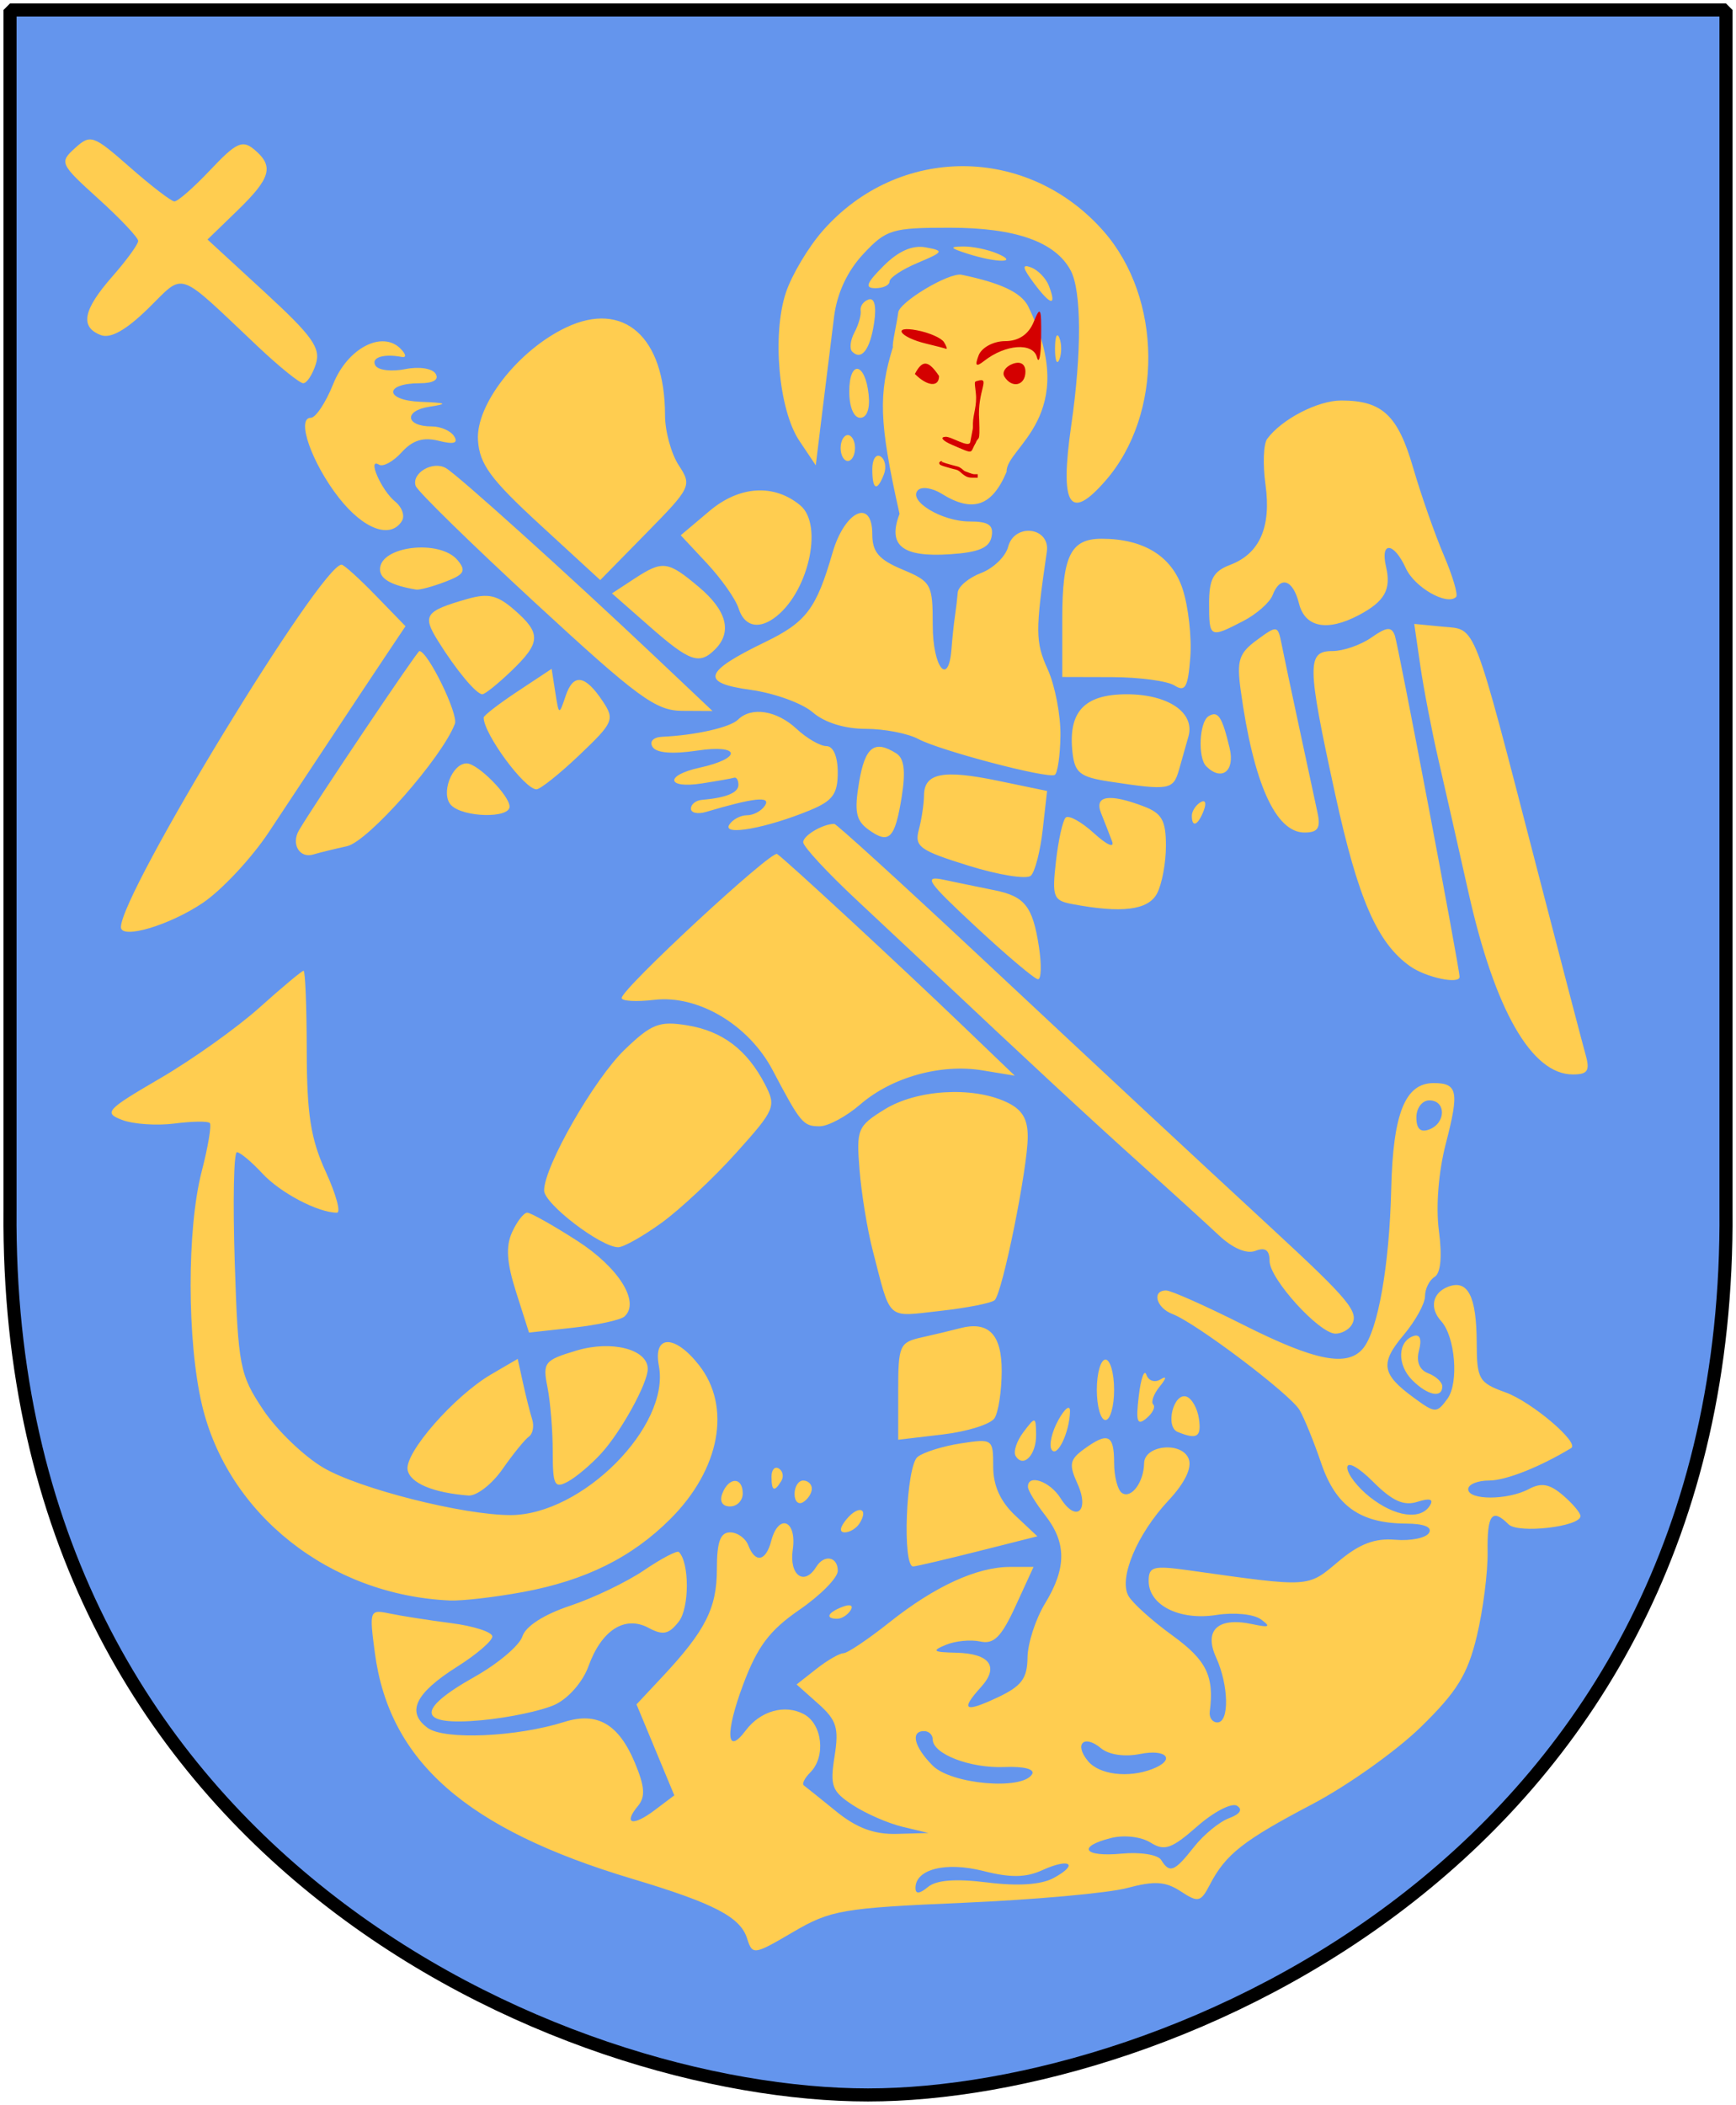 <?xml version="1.0" encoding="UTF-8" standalone="no"?>
<!-- Created with Inkscape (http://www.inkscape.org/) -->

<svg
   xmlns:svg="http://www.w3.org/2000/svg"
   xmlns="http://www.w3.org/2000/svg"
   version="1.0"
   width="251"
   height="304.2"
   id="svg4166">
  <defs
     id="defs4168" />
  <path
     d="m 249.551,1.44 -248.101,0 0,173.497 c -0.767,93.721 80.289,127.82 124.051,127.82 42.994,0 124.818,-34.099 124.051,-127.82 l 0,-173.497 z"
     id="use2844"
     style="fill:cornflowerblue" />
  <path
     d="m 139.23,274.991 c 10.302,-0.442 20.979,-1.403 23.726,-2.135 3.969,-1.058 5.563,-0.959 7.76,0.481 2.533,1.66 2.889,1.576 4.228,-0.998 2.269,-4.361 4.82,-6.362 14.794,-11.602 5.088,-2.673 12.153,-7.694 15.7,-11.157 5.223,-5.099 6.761,-7.595 8.088,-13.127 0.901,-3.757 1.602,-9.23 1.558,-12.162 -0.082,-5.428 0.641,-6.382 3.027,-3.996 1.383,1.383 10.402,0.345 10.402,-1.197 0,-0.458 -1.142,-1.81 -2.538,-3.005 -1.919,-1.643 -3.117,-1.863 -4.913,-0.902 -3.05,1.632 -8.783,1.647 -8.783,0.022 0,-0.687 1.359,-1.249 3.021,-1.249 2.415,0 7.292,-1.927 11.865,-4.687 1.266,-0.764 -5.706,-6.682 -9.481,-8.047 -3.874,-1.401 -4.157,-1.887 -4.175,-7.183 -0.023,-6.725 -1.281,-9.183 -4.139,-8.086 -2.269,0.871 -2.717,3.089 -1.002,4.966 2.036,2.229 2.582,8.936 0.912,11.219 -1.555,2.126 -1.77,2.119 -4.88,-0.158 -4.654,-3.408 -4.9,-4.966 -1.434,-9.085 1.688,-2.006 3.07,-4.517 3.07,-5.579 0,-1.062 0.625,-2.317 1.388,-2.789 0.885,-0.547 1.11,-2.956 0.62,-6.652 -0.463,-3.487 -0.064,-8.51 1.002,-12.619 1.953,-7.53 1.709,-8.738 -1.764,-8.738 -4.121,0 -5.874,4.381 -6.134,15.324 -0.262,11.057 -1.919,20.431 -4.069,23.021 -2.266,2.731 -6.919,1.819 -17.265,-3.383 -5.464,-2.747 -10.508,-4.995 -11.211,-4.995 -2.109,0 -1.438,2.514 0.909,3.405 3.408,1.294 17.03,11.578 18.387,13.882 0.67,1.137 2.074,4.587 3.122,7.666 2.11,6.203 5.635,8.713 12.28,8.742 2.608,0.012 3.828,0.51 3.308,1.352 -0.453,0.733 -2.652,1.176 -4.885,0.984 -2.966,-0.256 -5.189,0.599 -8.246,3.171 -4.464,3.756 -3.969,3.727 -21.468,1.265 -5.278,-0.743 -5.931,-0.575 -5.931,1.525 0,3.509 4.487,5.755 9.802,4.908 2.536,-0.404 5.389,-0.122 6.431,0.637 1.487,1.082 1.228,1.224 -1.259,0.69 -4.946,-1.063 -7.029,0.854 -5.226,4.811 1.837,4.033 1.944,9.396 0.186,9.396 -0.717,0 -1.212,-0.702 -1.101,-1.561 0.666,-5.126 -0.467,-7.435 -5.4,-11.008 -2.919,-2.114 -5.779,-4.687 -6.357,-5.719 -1.433,-2.56 1.232,-8.912 5.782,-13.783 2.368,-2.534 3.43,-4.717 2.931,-6.019 -0.978,-2.547 -6.401,-2.018 -6.447,0.63 -0.048,2.727 -1.829,5.149 -3.175,4.317 -0.639,-0.395 -1.162,-2.371 -1.162,-4.391 0,-4.092 -0.902,-4.49 -4.395,-1.936 -2.027,1.482 -2.16,2.206 -0.91,4.95 1.809,3.97 -0.202,5.698 -2.447,2.103 -1.526,-2.444 -4.765,-3.551 -4.707,-1.609 0.015,0.515 1.127,2.341 2.47,4.058 3.126,3.996 3.127,7.647 0.005,12.769 -1.371,2.249 -2.513,5.774 -2.538,7.834 -0.037,3.032 -0.87,4.132 -4.375,5.773 -4.755,2.226 -5.373,1.819 -2.334,-1.538 2.653,-2.932 1.253,-4.84 -3.63,-4.947 -3.327,-0.073 -3.573,-0.26 -1.487,-1.13 1.374,-0.573 3.621,-0.794 4.995,-0.49 1.968,0.435 3.049,-0.649 5.1,-5.113 l 2.603,-5.666 -3.387,0 c -4.792,0 -10.901,2.802 -17.427,7.993 -3.091,2.458 -6.092,4.475 -6.671,4.482 -0.578,0.007 -2.339,1.025 -3.912,2.262 l -2.86,2.25 3.128,2.786 c 2.664,2.373 3.014,3.501 2.359,7.601 -0.684,4.275 -0.389,5.063 2.631,7.042 1.87,1.225 5.098,2.635 7.173,3.133 l 3.772,0.905 -4.587,0.128 c -3.255,0.091 -5.793,-0.851 -8.741,-3.243 -2.285,-1.854 -4.398,-3.549 -4.695,-3.767 -0.298,-0.218 0.124,-1.061 0.937,-1.873 2.273,-2.273 1.753,-6.986 -0.929,-8.422 -2.75,-1.472 -6.286,-0.476 -8.417,2.37 -2.794,3.732 -2.982,0.36 -0.368,-6.626 2.068,-5.527 3.817,-7.849 8.16,-10.838 3.041,-2.092 5.529,-4.619 5.529,-5.617 0,-2.072 -1.97,-2.428 -3.122,-0.564 -1.738,2.811 -3.93,1.195 -3.388,-2.497 0.625,-4.258 -2.051,-5.329 -3.118,-1.249 -0.773,2.957 -2.305,3.245 -3.311,0.624 -0.395,-1.03 -1.579,-1.873 -2.631,-1.873 -1.419,0 -1.912,1.377 -1.912,5.341 0,5.604 -1.669,8.895 -7.871,15.517 l -3.747,4.001 2.732,6.573 2.732,6.573 -2.835,2.139 c -3.178,2.397 -4.612,2.036 -2.417,-0.608 1.093,-1.317 0.987,-2.804 -0.444,-6.228 -2.343,-5.608 -5.453,-7.415 -10.189,-5.919 -6.914,2.183 -17.351,2.643 -19.775,0.871 -3.128,-2.287 -1.805,-5.018 4.295,-8.869 2.78,-1.755 5.054,-3.711 5.054,-4.347 0,-0.636 -2.669,-1.503 -5.931,-1.925 -3.262,-0.423 -7.272,-1.049 -8.911,-1.392 -2.91,-0.608 -2.96,-0.476 -2.142,5.689 2.08,15.678 13.232,25.472 37.159,32.634 11.845,3.545 15.676,5.529 16.658,8.625 0.776,2.445 0.959,2.419 6.643,-0.912 5.437,-3.186 7.155,-3.482 24.577,-4.229 l -3.3e-4,3e-5 z m -6.867,-2.143 c 0,-2.73 4.406,-3.827 9.834,-2.449 3.902,0.99 6.13,0.958 8.502,-0.123 4.007,-1.826 5.352,-0.858 1.599,1.15 -1.784,0.955 -5.147,1.176 -9.538,0.627 -4.585,-0.573 -7.368,-0.361 -8.589,0.652 -1.214,1.008 -1.807,1.054 -1.807,0.142 z m 35.515,-4.06 c -0.465,-0.752 -3.024,-1.158 -5.693,-0.903 -5.503,0.525 -6.543,-1.004 -1.538,-2.26 1.882,-0.472 4.341,-0.187 5.698,0.66 2.03,1.268 3.043,0.916 6.754,-2.342 2.401,-2.108 4.99,-3.448 5.754,-2.976 0.872,0.539 0.444,1.207 -1.151,1.796 -1.396,0.516 -3.68,2.391 -5.076,4.165 -2.819,3.583 -3.514,3.856 -4.748,1.86 z m -33.018,-13.618 c -2.688,-2.688 -3.265,-4.995 -1.249,-4.995 0.687,0 1.249,0.542 1.249,1.205 0,2.105 5.387,4.184 10.339,3.99 2.897,-0.114 4.482,0.303 4.017,1.055 -1.44,2.331 -11.664,1.437 -14.356,-1.255 z m 22.451,-0.654 c -2.052,-2.473 -0.603,-3.918 1.871,-1.865 1.142,0.948 3.407,1.282 5.649,0.833 3.894,-0.779 5.219,0.853 1.768,2.177 -3.472,1.332 -7.661,0.816 -9.288,-1.145 z m 40.776,-38.144 c -1.81,-1.423 -3.29,-3.347 -3.29,-4.274 0,-0.959 1.611,-0.075 3.737,2.051 2.778,2.778 4.421,3.52 6.4,2.892 1.793,-0.569 2.384,-0.394 1.808,0.537 -1.33,2.152 -5.044,1.635 -8.655,-1.206 z m 6.699,-54.889 c 0,-1.353 0.842,-2.458 1.873,-2.458 2.432,0 2.432,3.264 0,4.198 -1.274,0.489 -1.873,-0.067 -1.873,-1.739 z M 80.22,246.366 c 1.953,-0.9 4.044,-3.291 4.866,-5.566 1.893,-5.235 5.26,-7.379 8.698,-5.539 2.075,1.111 2.915,0.935 4.357,-0.908 1.547,-1.978 1.557,-8.518 0.016,-10.059 -0.256,-0.256 -2.521,0.93 -5.033,2.635 -2.513,1.705 -7.329,4.017 -10.702,5.137 -3.766,1.251 -6.426,2.958 -6.891,4.423 -0.417,1.312 -3.533,3.945 -6.925,5.85 -8.608,4.835 -8.239,7.124 1.01,6.267 3.949,-0.366 8.721,-1.375 10.604,-2.242 z m 42.769,-13.658 c 0.437,-0.708 -0.064,-0.917 -1.175,-0.491 -2.163,0.83 -2.559,1.725 -0.763,1.725 0.646,0 1.518,-0.555 1.938,-1.234 z m -47.398,-2.625 c 9.064,-1.676 15.763,-4.995 21.346,-10.578 7.184,-7.184 8.856,-16.207 4.119,-22.23 -3.517,-4.472 -6.657,-4.406 -5.792,0.121 1.667,8.72 -11.113,21.562 -21.457,21.562 -6.839,0 -21.846,-3.794 -27.034,-6.834 -2.824,-1.655 -6.751,-5.43 -8.725,-8.389 -3.391,-5.081 -3.619,-6.265 -4.108,-21.3 -0.284,-8.756 -0.143,-15.92 0.314,-15.92 0.457,0 2.112,1.382 3.677,3.07 2.595,2.8 8.053,5.67 10.782,5.67 0.603,0 -0.127,-2.669 -1.624,-5.931 -2.165,-4.72 -2.725,-8.289 -2.739,-17.48 -0.01,-6.352 -0.217,-11.549 -0.459,-11.55 -0.242,-8.3e-4 -3.104,2.387 -6.358,5.305 -3.254,2.919 -9.715,7.521 -14.357,10.227 -7.85,4.577 -8.235,4.998 -5.504,6.031 1.614,0.611 5.007,0.843 7.539,0.516 2.532,-0.327 4.836,-0.363 5.119,-0.08 0.283,0.283 -0.243,3.438 -1.17,7.01 -2.149,8.285 -2.131,24.491 0.037,33.704 3.734,15.868 18.482,27.516 35.822,28.293 1.763,0.079 6.521,-0.469 10.574,-1.219 z m 65.897,-5.913 8.5,-2.144 -3.193,-3 c -2.16,-2.029 -3.193,-4.318 -3.193,-7.074 0,-4.003 -0.081,-4.062 -4.683,-3.355 -2.575,0.396 -5.385,1.272 -6.243,1.947 -1.675,1.318 -2.252,15.957 -0.624,15.838 0.515,-0.037 4.762,-1.033 9.437,-2.212 z m -17.19,-4.046 c 1.344,-2.174 -0.187,-2.635 -1.899,-0.571 -0.985,1.187 -1.08,1.903 -0.252,1.903 0.73,0 1.698,-0.599 2.151,-1.332 z m -16.909,-4.287 c 0,-2.424 -2.019,-2.424 -2.949,0 -0.438,1.141 -0.002,1.873 1.115,1.873 1.009,0 1.834,-0.843 1.834,-1.873 z m 9.99,-0.698 c 0,-0.646 -0.562,-1.175 -1.249,-1.175 -0.687,0 -1.249,0.876 -1.249,1.947 0,1.071 0.562,1.599 1.249,1.175 0.687,-0.424 1.249,-1.3 1.249,-1.947 z m -44.729,-2.816 c 1.528,-2.188 3.245,-4.304 3.817,-4.703 0.571,-0.398 0.786,-1.522 0.477,-2.497 -0.309,-0.975 -0.907,-3.341 -1.327,-5.256 l -0.765,-3.483 -3.826,2.234 c -5.348,3.123 -12.562,11.367 -12.091,13.816 0.367,1.904 3.677,3.298 8.781,3.698 1.186,0.093 3.407,-1.621 4.935,-3.809 z m 14.302,-2.303 c 2.867,-3.147 6.702,-10.119 6.702,-12.183 0,-2.843 -5.207,-4.184 -10.312,-2.654 -4.644,1.391 -4.902,1.717 -4.186,5.293 0.419,2.096 0.762,6.289 0.762,9.317 0,4.861 0.256,5.369 2.185,4.329 1.202,-0.648 3.384,-2.494 4.849,-4.102 z m 26.003,4.03 c 0.395,-0.639 0.241,-1.457 -0.343,-1.818 -0.584,-0.361 -1.061,0.162 -1.061,1.162 0,2.105 0.394,2.289 1.403,0.656 z m 36.85,-6.715 c -0.038,-2.646 -0.099,-2.658 -1.833,-0.367 -0.986,1.303 -1.492,2.857 -1.123,3.454 1.113,1.801 2.998,-0.167 2.956,-3.087 z m 4.902,-3.36 c 0.024,-1.03 -0.73,-0.475 -1.676,1.233 -0.946,1.708 -1.391,3.638 -0.989,4.287 0.788,1.276 2.594,-2.464 2.665,-5.52 z m -10.907,0.97 c 0.556,-0.877 1.02,-3.922 1.031,-6.767 0.02,-5.365 -1.903,-7.327 -6.088,-6.209 -1.105,0.295 -3.555,0.88 -5.443,1.301 -3.248,0.723 -3.434,1.144 -3.434,7.782 l 0,7.018 6.462,-0.765 c 3.554,-0.421 6.917,-1.482 7.473,-2.359 z m 29.544,0.065 c -0.219,-1.491 -1.03,-2.919 -1.801,-3.173 -1.867,-0.614 -3.107,4.35 -1.275,5.102 2.814,1.154 3.469,0.743 3.076,-1.929 z m -6.601,-2.034 c -0.354,-0.354 0.054,-1.506 0.906,-2.559 1.042,-1.287 1.073,-1.629 0.096,-1.044 -0.8,0.479 -1.698,0.166 -1.995,-0.697 -0.298,-0.863 -0.792,0.511 -1.097,3.053 -0.448,3.719 -0.235,4.355 1.089,3.256 0.905,-0.751 1.356,-1.655 1.002,-2.009 l 1e-5,0 z m -5.66,-2.122 c 0,-2.404 -0.562,-4.37 -1.249,-4.37 -0.687,0 -1.249,1.967 -1.249,4.37 0,2.404 0.562,4.37 1.249,4.37 0.687,0 1.249,-1.967 1.249,-4.37 z m 47.45,-0.491 c 0,-0.613 -0.907,-1.463 -2.015,-1.888 -1.302,-0.499 -1.778,-1.677 -1.347,-3.327 0.424,-1.621 0.134,-2.376 -0.795,-2.067 -2.306,0.768 -2.405,4.154 -0.187,6.372 2.217,2.217 4.344,2.662 4.344,0.909 z M 90.289,190.259 c 2.303,-2.078 -0.822,-7.077 -6.841,-10.945 -3.473,-2.232 -6.722,-4.058 -7.219,-4.058 -0.497,0 -1.482,1.268 -2.188,2.819 -0.938,2.059 -0.781,4.394 0.581,8.663 l 1.865,5.845 6.398,-0.708 c 3.519,-0.389 6.851,-1.116 7.404,-1.615 z m 105.127,1.239 c 1.138,-1.842 -0.27,-3.558 -11.232,-13.693 -14.425,-13.336 -21.354,-19.787 -43.368,-40.371 -10.804,-10.102 -19.889,-18.367 -20.189,-18.367 -1.656,0 -4.496,1.673 -4.496,2.649 0,0.623 3.451,4.356 7.67,8.295 4.218,3.939 9.159,8.567 10.98,10.284 12.999,12.26 23.1,21.625 30.063,27.874 4.457,3.999 9.568,8.648 11.358,10.331 2.017,1.896 4.036,2.76 5.307,2.272 1.437,-0.552 2.052,-0.111 2.052,1.472 0,2.58 7.192,10.494 9.536,10.494 0.855,0 1.899,-0.557 2.32,-1.239 z m -51.6,-3.603 c 1.126,-1.043 4.78,-19.1 4.78,-23.624 0,-2.644 -0.843,-3.982 -3.18,-5.047 -4.936,-2.249 -12.899,-1.748 -17.511,1.102 -3.921,2.423 -4.103,2.863 -3.628,8.744 0.275,3.406 1.117,8.579 1.87,11.496 2.708,10.48 1.914,9.755 9.735,8.891 3.903,-0.432 7.473,-1.134 7.935,-1.562 z M 95.652,176.722 c 2.679,-1.94 7.529,-6.484 10.777,-10.098 5.64,-6.272 5.829,-6.72 4.186,-9.898 -2.593,-5.013 -6.155,-7.717 -11.259,-8.546 -4.028,-0.654 -5.144,-0.222 -9.009,3.487 -4.43,4.251 -11.677,16.903 -11.677,20.385 0,1.913 8.215,8.197 10.716,8.197 0.768,0 3.588,-1.588 6.266,-3.528 z m 28.713,-17.095 c 4.565,-3.953 11.655,-5.931 17.694,-4.936 l 4.664,0.769 -7.579,-7.271 c -9.288,-8.911 -25.736,-24.119 -26.791,-24.771 -0.86,-0.532 -22.502,19.518 -22.468,20.815 0.012,0.45 2.129,0.568 4.704,0.264 6.332,-0.749 13.66,3.598 17.12,10.156 4.06,7.694 4.413,8.116 6.797,8.116 1.226,0 3.862,-1.414 5.858,-3.142 z m 104.899,-7.159 c -0.434,-1.545 -3.557,-13.485 -6.939,-26.534 -9.51,-36.686 -8.817,-34.895 -13.681,-35.365 l -4.166,-0.403 0.874,6.022 c 0.481,3.312 1.651,9.393 2.6,13.514 0.949,4.121 2.914,12.791 4.366,19.269 3.818,17.033 9.139,26.307 15.092,26.307 2.142,0 2.494,-0.532 1.854,-2.809 z M 150.218,136.859 c -0.906,-5.897 -2.035,-7.325 -6.498,-8.218 -1.965,-0.393 -5.183,-1.058 -7.152,-1.477 -3.153,-0.672 -2.613,0.137 4.537,6.787 4.464,4.152 8.503,7.559 8.975,7.57 0.472,0.011 0.534,-2.087 0.139,-4.662 z m 60.813,4.31 c 0,-1.268 -8.87,-48.007 -9.364,-49.339 -0.484,-1.305 -1.173,-1.242 -3.392,0.312 -1.532,1.073 -4.064,1.95 -5.629,1.95 -3.718,0 -3.68,1.976 0.404,20.697 3.307,15.161 6.09,21.533 10.868,24.88 2.295,1.607 7.112,2.623 7.112,1.5 z M 29.346,130.467 c 2.747,-1.862 7.031,-6.454 9.52,-10.203 2.489,-3.749 6.703,-10.113 9.365,-14.141 2.662,-4.028 6.091,-9.191 7.62,-11.474 l 2.779,-4.15 -4.318,-4.447 C 51.937,83.607 49.72,81.606 49.387,81.606 c -2.981,0 -31.903,47.486 -31.903,52.38 0,1.83 7.063,-0.266 11.863,-3.519 z m 137.937,-1.33 c 0.711,-1.328 1.293,-4.433 1.293,-6.898 0,-3.664 -0.586,-4.706 -3.203,-5.701 -5.01,-1.905 -7.192,-1.563 -6.176,0.967 0.483,1.202 1.195,3.028 1.582,4.058 0.399,1.061 -0.734,0.562 -2.612,-1.15 -1.824,-1.662 -3.666,-2.673 -4.092,-2.247 -0.427,0.427 -1.058,3.284 -1.404,6.35 -0.575,5.101 -0.377,5.622 2.332,6.135 7.182,1.361 10.994,0.891 12.281,-1.514 z m -16.523,-9.219 0.632,-5.608 -7.093,-1.472 c -7.978,-1.656 -10.679,-1.118 -10.704,2.131 -0.009,1.223 -0.346,3.451 -0.748,4.951 -0.653,2.434 0.118,2.99 7.197,5.19 4.361,1.355 8.413,2.003 9.006,1.441 0.593,-0.563 1.362,-3.547 1.71,-6.631 z m -100.586,2.372 c 3.047,-0.665 13.7,-12.745 15.596,-17.684 0.535,-1.395 -3.918,-10.513 -5.135,-10.513 -0.32,0 -15.292,22.278 -17.413,25.91 -1.161,1.988 0.098,4.092 2.085,3.484 0.836,-0.256 3.027,-0.794 4.867,-1.196 z m 80.201,-7.151 c 0.588,-3.675 0.358,-5.535 -0.772,-6.252 -3.177,-2.015 -4.525,-0.976 -5.392,4.157 -0.712,4.215 -0.458,5.525 1.323,6.828 3.012,2.202 3.867,1.366 4.842,-4.733 z m -13.308,1.975 c 3.328,-1.367 4.058,-2.353 4.058,-5.477 0,-2.311 -0.644,-3.81 -1.638,-3.81 -0.901,0 -2.844,-1.124 -4.318,-2.497 -2.862,-2.667 -6.528,-3.241 -8.467,-1.326 -1.136,1.122 -6.145,2.254 -10.937,2.472 -1.305,0.059 -1.902,0.68 -1.413,1.471 0.541,0.876 2.863,1.066 6.45,0.528 6.294,-0.944 6.566,1.107 0.329,2.477 -5.049,1.109 -4.768,3.062 0.327,2.271 2.232,-0.346 4.339,-0.719 4.683,-0.828 0.343,-0.109 0.624,0.352 0.624,1.024 0,1.152 -1.758,1.875 -5.307,2.182 -0.858,0.074 -1.561,0.641 -1.561,1.26 0,0.619 0.983,0.833 2.185,0.476 6.871,-2.041 9.389,-2.321 8.541,-0.95 -0.486,0.787 -1.661,1.431 -2.61,1.431 -0.949,0 -2.11,0.622 -2.58,1.382 -1.013,1.64 5.336,0.501 11.633,-2.085 z m 73.436,0.391 c -0.328,-1.545 -1.505,-7.024 -2.615,-12.174 -1.11,-5.151 -2.271,-10.644 -2.581,-12.208 -0.55,-2.779 -0.631,-2.793 -3.586,-0.624 -2.585,1.897 -2.925,2.944 -2.34,7.214 1.84,13.445 5.045,20.603 9.228,20.603 1.929,0 2.357,-0.635 1.895,-2.809 z m -16.456,-0.377 c 0.426,-1.111 0.217,-1.612 -0.491,-1.175 -0.679,0.42 -1.234,1.292 -1.234,1.938 0,1.796 0.895,1.4 1.725,-0.763 z M 73.675,116.569 c 0,-1.597 -4.614,-6.243 -6.2,-6.243 -2.162,0 -3.812,4.473 -2.233,6.052 1.766,1.766 8.433,1.917 8.433,0.191 z m 10.109,-7.462 c 4.912,-4.673 5.111,-5.128 3.38,-7.736 -2.57,-3.871 -4.269,-4.114 -5.389,-0.774 -0.94,2.803 -0.97,2.792 -1.487,-0.538 l -0.528,-3.399 -4.915,3.253 c -2.703,1.789 -4.915,3.496 -4.915,3.793 0,2.346 5.906,10.366 7.633,10.366 0.551,0 3.351,-2.234 6.222,-4.965 z m 86.68,2.155 c 0.444,-1.545 1.063,-3.734 1.375,-4.863 0.945,-3.419 -2.947,-6.063 -8.928,-6.063 -6.172,0 -8.522,2.546 -7.836,8.49 0.333,2.882 1.115,3.482 5.384,4.131 8.593,1.306 9.17,1.209 10.004,-1.696 z m -17.139,-4.963 c 0.041,-2.936 -0.79,-7.244 -1.845,-9.573 -1.79,-3.949 -1.801,-5.5 -0.125,-16.992 0.518,-3.555 -4.679,-4.21 -5.596,-0.705 -0.366,1.401 -2.125,3.103 -3.909,3.781 -1.783,0.678 -3.302,1.949 -3.375,2.825 -0.073,0.875 -0.258,2.435 -0.411,3.465 -0.153,1.03 -0.374,3.137 -0.492,4.682 -0.422,5.556 -2.711,2.672 -2.711,-3.417 0,-5.936 -0.204,-6.312 -4.37,-8.053 -3.421,-1.429 -4.37,-2.538 -4.37,-5.103 0,-5.271 -3.991,-3.399 -5.757,2.7 -2.338,8.076 -3.795,10.004 -9.729,12.877 -8.937,4.326 -9.42,5.906 -2.112,6.911 3.425,0.471 7.467,1.932 8.982,3.246 1.703,1.477 4.621,2.389 7.641,2.389 2.687,0 6.113,0.659 7.613,1.463 3.105,1.666 18.564,5.741 19.727,5.2 0.421,-0.196 0.799,-2.759 0.84,-5.695 z m 24.467,1.841 c -1.1,-4.602 -1.681,-5.481 -3.059,-4.629 -1.335,0.825 -1.571,5.989 -0.33,7.231 2.218,2.218 4.181,0.712 3.389,-2.601 z M 94.807,94.989 C 82.11,82.986 66.134,68.589 64.458,67.64 c -1.909,-1.081 -4.977,0.734 -4.359,2.58 0.255,0.764 8.05,8.386 17.322,16.938 14.834,13.683 17.382,15.553 21.228,15.573 l 4.37,0.023 -8.212,-7.764 0,4e-5 z m -20.888,1.992 c 4.29,-4.11 4.357,-5.44 0.449,-8.839 -2.469,-2.147 -3.776,-2.448 -6.827,-1.573 -6.083,1.745 -6.513,2.356 -4.231,6.027 2.619,4.215 5.548,7.739 6.433,7.739 0.371,0 2.251,-1.51 4.177,-3.355 z M 170.984,85.099 c -1.553,-4.721 -5.626,-7.239 -11.711,-7.239 -4.462,0 -5.683,2.468 -5.683,11.488 l 0,8.491 7.18,0.019 c 3.949,0.011 8.023,0.556 9.053,1.213 1.541,0.982 1.945,0.258 2.277,-4.077 0.222,-2.899 -0.28,-7.351 -1.117,-9.894 l 0,3e-5 z m -67.591,8.744 c 2.504,-2.504 1.697,-5.605 -2.343,-9.004 -4.522,-3.805 -5.229,-3.892 -9.402,-1.158 l -3.167,2.075 5.396,4.74 c 5.858,5.146 7.234,5.63 9.516,3.348 z m 76.331,-4.074 c 1.943,-1.005 3.864,-2.69 4.269,-3.746 1.108,-2.887 2.943,-2.31 3.825,1.202 0.867,3.454 4.073,4.081 8.622,1.686 3.758,-1.978 4.738,-3.705 3.965,-6.993 -0.879,-3.739 1.125,-3.596 2.857,0.204 1.266,2.778 5.96,5.455 7.27,4.145 0.309,-0.309 -0.496,-3.029 -1.788,-6.045 -1.292,-3.016 -3.285,-8.701 -4.428,-12.633 -2.208,-7.598 -4.469,-9.707 -10.407,-9.707 -3.383,0 -8.611,2.711 -10.697,5.547 -0.534,0.727 -0.644,3.688 -0.243,6.58 0.855,6.167 -0.828,10.001 -5.105,11.626 -2.434,0.925 -3.046,2.043 -3.046,5.559 0,5.007 0.1,5.06 4.905,2.574 z m -67.892,-0.377 c 4.956,-3.442 7.331,-13.491 3.867,-16.365 -3.783,-3.14 -8.785,-2.83 -13.105,0.813 l -4.171,3.517 3.795,4.062 c 2.087,2.234 4.142,5.157 4.567,6.496 0.797,2.511 2.74,3.08 5.047,1.478 z M 64.364,84.083 c 2.77,-1.053 3.077,-1.585 1.801,-3.122 -2.551,-3.074 -11.221,-2.061 -11.221,1.311 0,1.412 1.626,2.325 5.226,2.935 0.47,0.08 2.358,-0.426 4.194,-1.125 z M 98.131,67.235 c -1.089,-1.662 -1.98,-4.925 -1.98,-7.25 0,-11.3 -5.99,-16.605 -14.297,-12.663 -6.924,3.285 -13.075,11.148 -12.746,16.292 0.222,3.472 1.811,5.636 8.974,12.219 l 8.704,8 6.663,-6.788 c 6.49,-6.611 6.611,-6.866 4.683,-9.81 z m 45.238,10.313 c 0.317,-1.672 -0.431,-2.185 -3.184,-2.185 -4.033,0 -8.977,-3.008 -7.451,-4.533 0.545,-0.545 2.082,-0.31 3.415,0.522 4.461,2.786 7.285,1.833 9.39,-3.169 -0.167,-3.512 10.929,-8.008 3.09,-23.975 -1.051,-1.964 -3.939,-3.319 -9.591,-4.499 -1.828,-0.382 -9.173,4.031 -9.173,5.512 -0.271,1.906 -0.887,4.412 -0.765,4.942 -2.057,6.739 -2.077,10.594 0.96,24.105 -1.759,4.569 0.383,6.286 7.28,5.833 4.175,-0.274 5.721,-0.928 6.029,-2.553 z m -85.252,-2.268 c 0.453,-0.732 0.003,-1.997 -1.001,-2.809 -1.978,-1.603 -4.075,-6.4 -2.325,-5.318 0.587,0.363 2.064,-0.442 3.283,-1.788 1.58,-1.746 3.114,-2.222 5.348,-1.661 2.185,0.548 2.865,0.353 2.248,-0.645 -0.486,-0.787 -1.942,-1.431 -3.234,-1.431 -3.822,0 -4.089,-2.282 -0.333,-2.85 2.759,-0.417 2.497,-0.56 -1.301,-0.709 -5.218,-0.205 -5.302,-2.684 -0.091,-2.684 1.954,0 2.804,-0.514 2.272,-1.374 -0.479,-0.775 -2.395,-1.065 -4.396,-0.665 -1.95,0.39 -3.882,0.166 -4.293,-0.499 -0.714,-1.155 1.118,-1.77 3.771,-1.266 0.719,0.136 0.663,-0.36 -0.132,-1.17 -2.662,-2.714 -7.683,-0.096 -9.757,5.087 -1.074,2.685 -2.531,4.882 -3.236,4.882 -2.163,0 0.132,6.545 4.05,11.55 3.585,4.58 7.482,6.011 9.126,3.351 z M 159.858,69.449 c 8.341,-9.592 8.208,-26.35 -0.286,-36.023 -10.992,-12.519 -29.661,-12.552 -40.619,-0.073 -2.094,2.385 -4.494,6.415 -5.332,8.954 -2.011,6.094 -1.021,16.955 1.949,21.391 l 2.377,3.549 0.992,-8.116 c 0.546,-4.464 1.291,-10.477 1.656,-13.363 0.43,-3.402 1.914,-6.586 4.219,-9.053 3.321,-3.555 4.142,-3.806 12.481,-3.806 9.534,0 15.288,2.029 17.506,6.174 1.577,2.947 1.613,11.815 0.092,22.339 -1.694,11.713 -0.259,14.033 4.964,8.027 l -3e-5,-2e-6 z m -32.053,-0.913 c 0.387,-1.008 0.166,-2.165 -0.491,-2.571 -0.657,-0.406 -1.194,0.419 -1.194,1.833 0,3.015 0.694,3.319 1.685,0.738 z m -4.182,-3.786 c 0,-1.03 -0.468,-1.873 -1.041,-1.873 -0.572,0 -1.041,0.843 -1.041,1.873 0,1.03 0.468,1.873 1.041,1.873 0.572,0 1.041,-0.843 1.041,-1.873 z m 1.967,-7.744 c -0.5,-4.693 -2.8,-5.027 -2.8,-0.407 0,2.216 0.654,3.781 1.58,3.781 0.973,0 1.442,-1.296 1.22,-3.374 z M 45.667,52.61 C 46.402,50.294 45.178,48.574 38.275,42.225 l -8.273,-7.609 4.354,-4.22 c 4.835,-4.686 5.295,-6.39 2.379,-8.809 -1.692,-1.404 -2.598,-0.978 -6.322,2.969 -2.391,2.534 -4.733,4.584 -5.205,4.554 -0.472,-0.029 -3.366,-2.255 -6.432,-4.947 -5.314,-4.665 -5.684,-4.794 -7.931,-2.76 -2.284,2.067 -2.18,2.293 3.389,7.334 3.16,2.861 5.746,5.598 5.746,6.083 0,0.485 -1.686,2.801 -3.746,5.147 -4.227,4.814 -4.712,7.288 -1.658,8.46 1.409,0.541 3.633,-0.707 6.836,-3.835 5.4,-5.273 3.933,-5.78 15.869,5.486 3.092,2.919 6.046,5.307 6.564,5.307 0.518,0 1.338,-1.249 1.822,-2.775 z m 107.502,-3.78 c -0.346,-0.858 -0.63,-0.156 -0.63,1.561 0,1.717 0.283,2.419 0.63,1.561 0.346,-0.858 0.346,-2.263 0,-3.122 z M 126.389,46.626 c 0.349,-2.376 0.052,-3.627 -0.793,-3.345 -0.742,0.247 -1.264,0.965 -1.161,1.594 0.104,0.63 -0.298,2.054 -0.893,3.166 -0.595,1.112 -0.742,2.361 -0.327,2.776 1.347,1.347 2.603,-0.312 3.173,-4.191 z m 25.262,-5.325 c -0.413,-1.075 -1.568,-2.269 -2.567,-2.652 -1.368,-0.525 -1.267,0.038 0.409,2.278 2.44,3.263 3.326,3.416 2.159,0.374 z m -23.034,-0.626 c 0,-0.536 1.826,-1.744 4.058,-2.683 3.784,-1.593 3.863,-1.744 1.175,-2.243 -1.928,-0.358 -3.95,0.532 -6.102,2.683 -2.501,2.501 -2.763,3.218 -1.175,3.218 1.124,0 2.043,-0.439 2.043,-0.975 z m 15.609,-4.02 c -1.374,-0.59 -3.621,-1.057 -4.995,-1.036 -2.008,0.03 -1.885,0.233 0.624,1.036 4.269,1.367 7.552,1.367 4.37,0 z"
     id="path2224"
     style="fill:#ffcd50" />
  <path
     d="m 137.647,64.285 c -1.374,-0.59 -1.795,-1.113 -0.937,-1.161 0.858,-0.048 3.401,1.695 3.576,0.755 0.484,-2.601 0.368,-1.628 0.386,-2.671 0.025,-1.404 0.619,-2.567 0.417,-4.412 -0.191,-1.741 -0.242,-1.607 0.222,-1.746 2.024,-0.606 -0.063,1.375 0.271,5.667 0.115,3.514 -0.097,2.171 -0.515,3.316 -0.9,1.456 -0.033,1.708 -3.42,0.252 z m -5.369,-10.239 c 1.092,-2.091 1.951,-1.998 3.496,0.294 0,1.654 -1.691,1.512 -3.496,-0.294 z m 12.942,0.381 c -0.38,-0.615 0.149,-1.44 1.175,-1.834 1.133,-0.435 1.866,0.004 1.866,1.118 0,2.02 -1.951,2.479 -3.041,0.716 z m -3.722,-3.076 c 0.433,-1.127 2.149,-2.05 3.815,-2.05 1.973,0 3.422,-0.979 4.158,-2.809 0.946,-2.353 1.119,-1.999 1.064,2.185 -0.036,2.747 -0.311,4.072 -0.611,2.944 -0.574,-2.159 -4.538,-1.881 -7.622,0.535 -1.186,0.929 -1.39,0.724 -0.803,-0.805 z m -7.597,-1.691 c -3.824,-0.92 -5,-2.63 -1.325,-1.927 1.779,0.34 3.541,1.113 3.914,1.718 0.374,0.605 0.506,1.034 0.294,0.955 -0.212,-0.08 -1.51,-0.415 -2.883,-0.746 z"
     id="path2238"
     style="fill:#d40000;fill-opacity:1" />
  <path
     d="m 136.206,66.893 c -0.757,0 1.407,0.572 2.141,0.756 0.78,0.195 1.066,1.133 2.141,1.133 0.294,0 0.588,0 0.882,0"
     id="path2301"
     style="fill:#d40000;fill-opacity:1;fill-rule:evenodd;stroke:#d40000;stroke-width:0.5;stroke-linecap:butt;stroke-linejoin:miter;stroke-opacity:1" />
  <path
     d="m 249.551,1.44 -248.101,0 0,173.497 c -0.767,93.721 80.289,127.82 124.051,127.82 42.994,0 124.818,-34.099 124.051,-127.82 l 0,-173.497 z"
     id="Frame"
     style="fill:none;stroke:#000000;stroke-width:1.888;stroke-linejoin:bevel" />
</svg>

